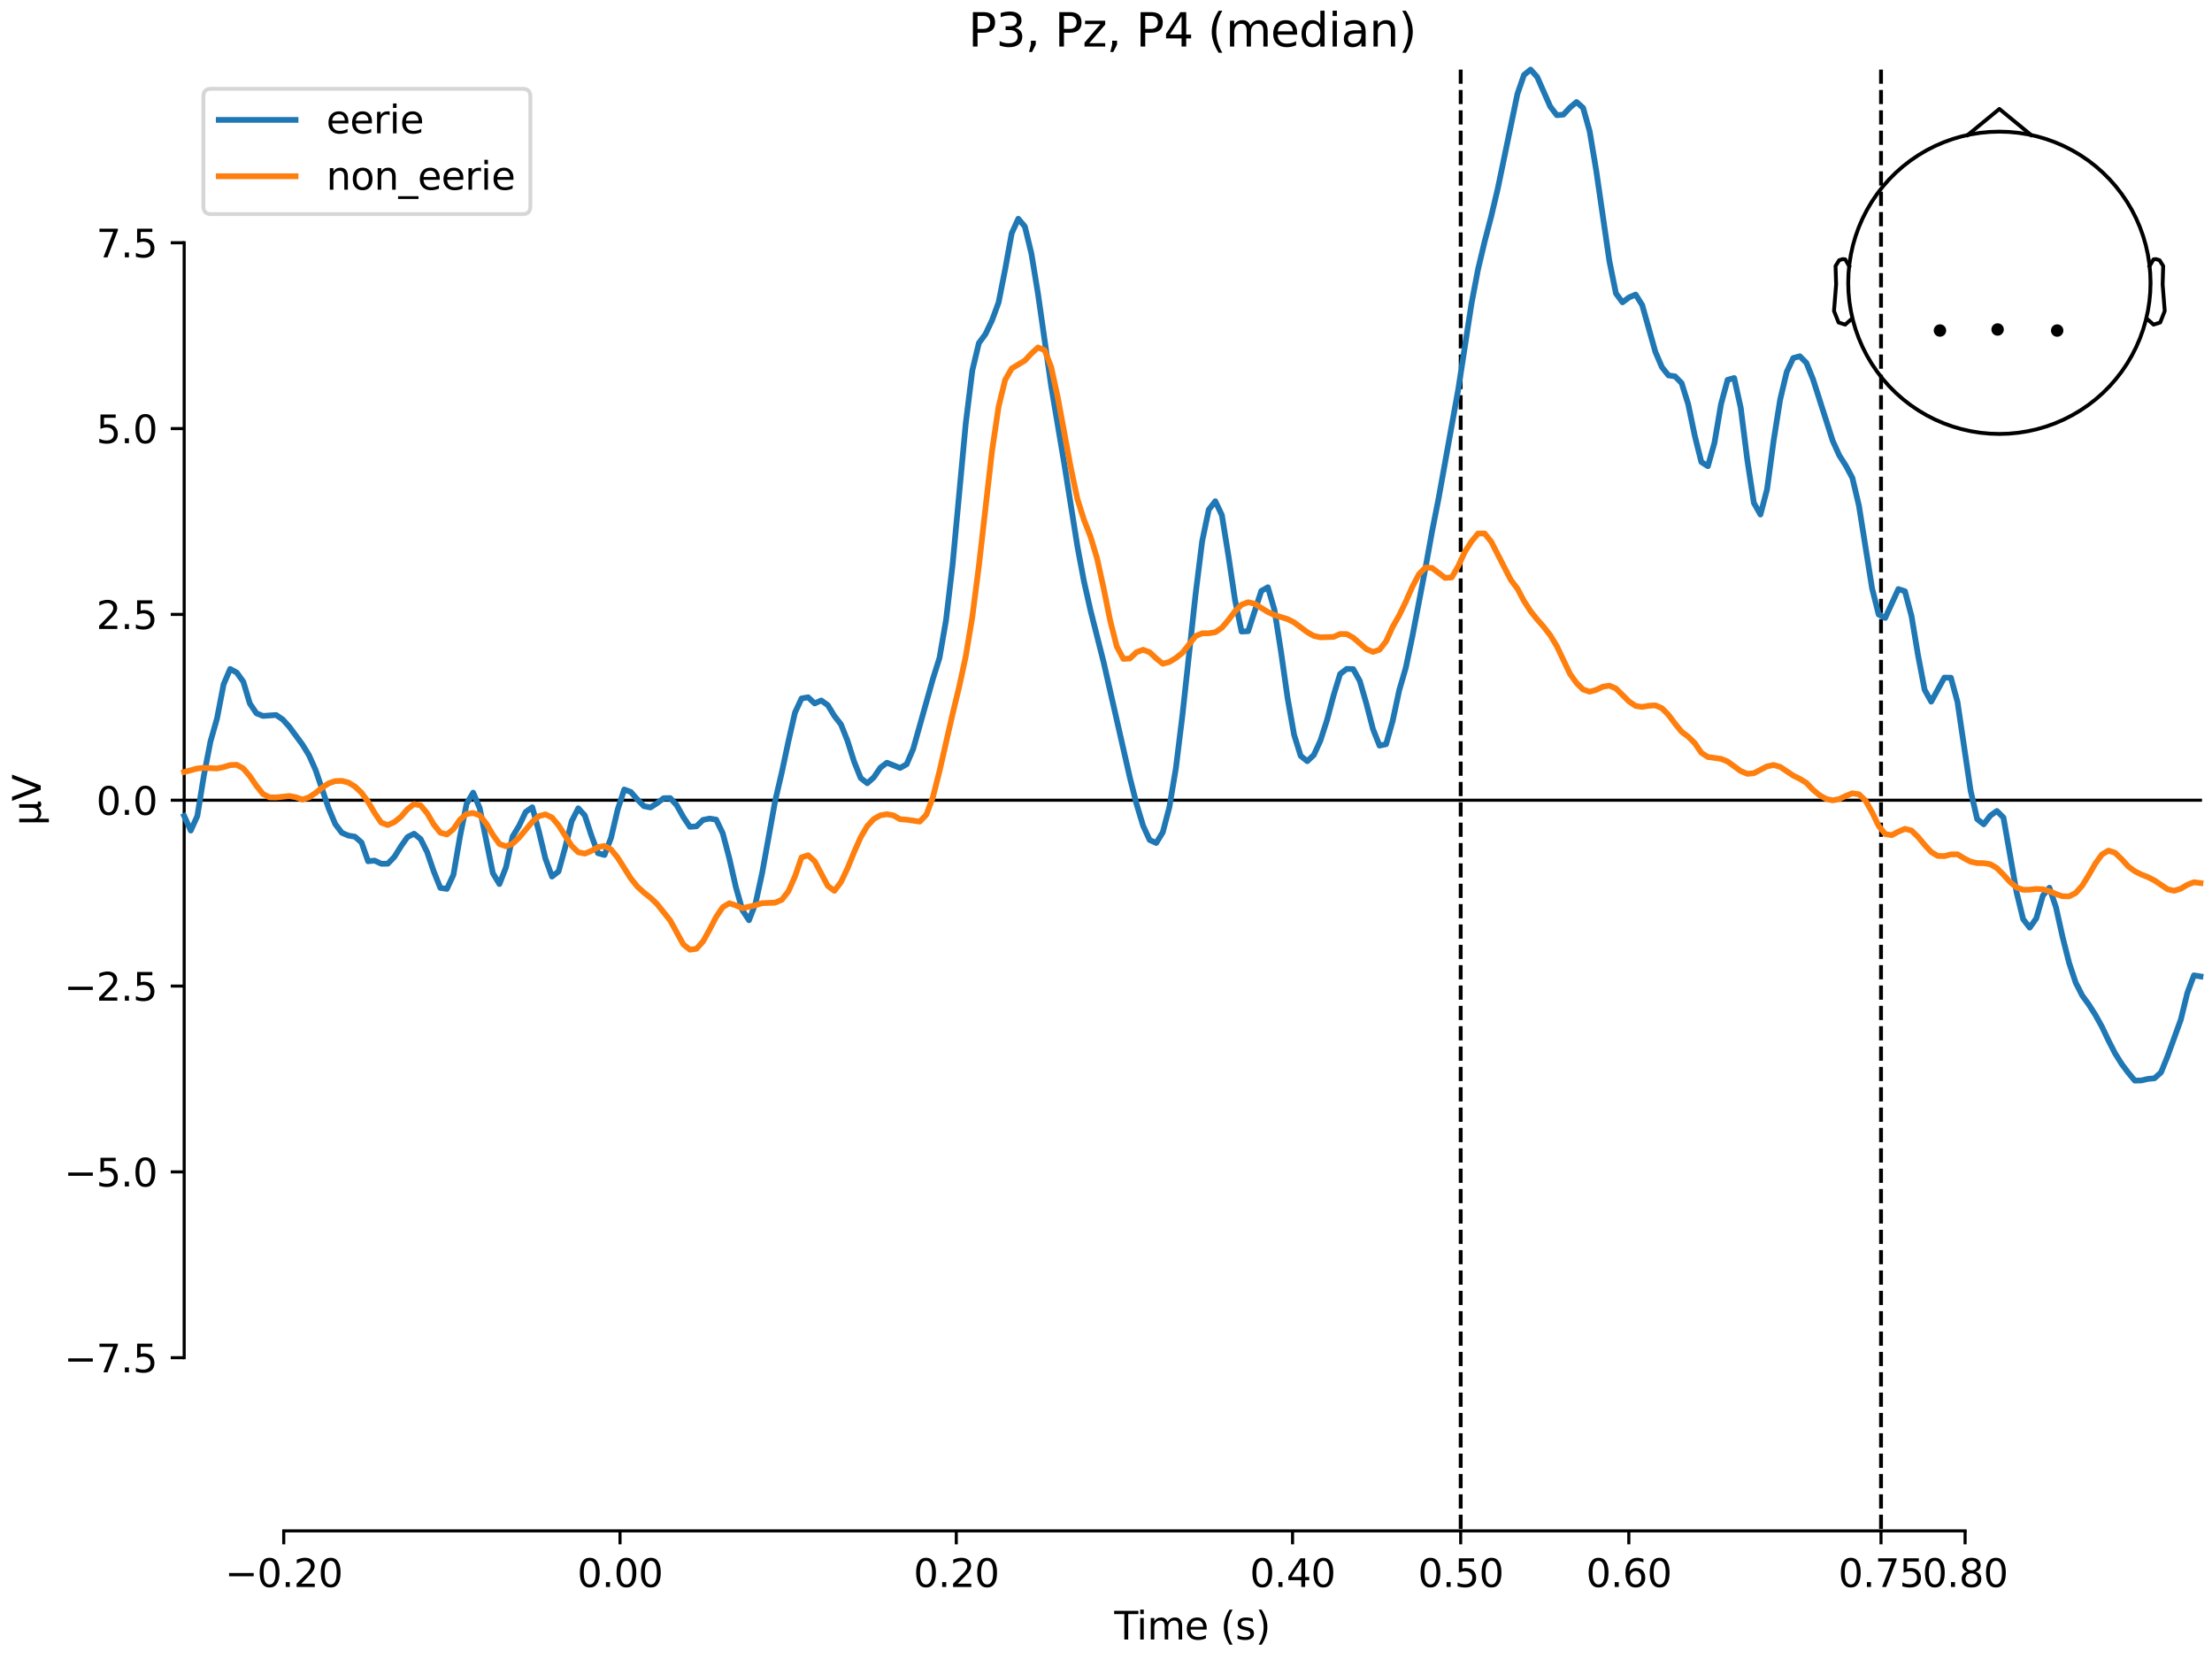 <?xml version="1.0" encoding="utf-8" standalone="no"?>
<!DOCTYPE svg PUBLIC "-//W3C//DTD SVG 1.1//EN"
  "http://www.w3.org/Graphics/SVG/1.1/DTD/svg11.dtd">
<svg xmlns:xlink="http://www.w3.org/1999/xlink" width="576pt" height="432pt" viewBox="0 0 576 432" xmlns="http://www.w3.org/2000/svg" version="1.1">
 <defs>
  <style type="text/css">*{stroke-linejoin: round; stroke-linecap: butt}</style>
 </defs>
 <g id="figure_1">
  <g id="patch_1">
   <path d="M 0 432 
L 576 432 
L 576 0 
L 0 0 
z
" style="fill: #ffffff"/>
  </g>
  <g id="axes_1">
   <g id="patch_2">
    <path d="M 47.961 398.644 
L 573 398.644 
L 573 18.118 
L 47.961 18.118 
L 47.961 398.644 
z
" style="fill: none; opacity: 0"/>
   </g>
   <g id="patch_3">
    <path d="M 47.961 353.548 
L 47.961 63.214 
" style="fill: none; stroke: #000000; stroke-width: 0.8; stroke-linejoin: miter; stroke-linecap: square"/>
   </g>
   <g id="LineCollection_1">
    <path d="M 380.36 18.118 
L 380.36 398.644 
" clip-path="url(#p125ae3e008)" style="fill: none; stroke-dasharray: 3.7,1.6; stroke-dashoffset: 0; stroke: #000000"/>
    <path d="M 489.814 18.118 
L 489.814 398.644 
" clip-path="url(#p125ae3e008)" style="fill: none; stroke-dasharray: 3.7,1.6; stroke-dashoffset: 0; stroke: #000000"/>
   </g>
   <g id="matplotlib.axis_1">
    <g id="xtick_1">
     <g id="line2d_1">
      <defs>
       <path id="m9ff476c777" d="M 0 0 
L 0 3.5 
" style="stroke: #000000; stroke-width: 0.8"/>
      </defs>
      <g>
       <use xlink:href="#m9ff476c777" x="73.888" y="398.644" style="stroke: #000000; stroke-width: 0.8"/>
      </g>
     </g>
     <g id="text_1">
      <!-- −0.20 -->
      <g transform="translate(58.566 413.242) scale(0.1 -0.1)">
       <defs>
        <path id="DejaVuSans-2212" d="M 678 2272 
L 4684 2272 
L 4684 1741 
L 678 1741 
L 678 2272 
z
" transform="scale(0.016)"/>
        <path id="DejaVuSans-30" d="M 2034 4250 
Q 1547 4250 1301 3770 
Q 1056 3291 1056 2328 
Q 1056 1369 1301 889 
Q 1547 409 2034 409 
Q 2525 409 2770 889 
Q 3016 1369 3016 2328 
Q 3016 3291 2770 3770 
Q 2525 4250 2034 4250 
z
M 2034 4750 
Q 2819 4750 3233 4129 
Q 3647 3509 3647 2328 
Q 3647 1150 3233 529 
Q 2819 -91 2034 -91 
Q 1250 -91 836 529 
Q 422 1150 422 2328 
Q 422 3509 836 4129 
Q 1250 4750 2034 4750 
z
" transform="scale(0.016)"/>
        <path id="DejaVuSans-2e" d="M 684 794 
L 1344 794 
L 1344 0 
L 684 0 
L 684 794 
z
" transform="scale(0.016)"/>
        <path id="DejaVuSans-32" d="M 1228 531 
L 3431 531 
L 3431 0 
L 469 0 
L 469 531 
Q 828 903 1448 1529 
Q 2069 2156 2228 2338 
Q 2531 2678 2651 2914 
Q 2772 3150 2772 3378 
Q 2772 3750 2511 3984 
Q 2250 4219 1831 4219 
Q 1534 4219 1204 4116 
Q 875 4013 500 3803 
L 500 4441 
Q 881 4594 1212 4672 
Q 1544 4750 1819 4750 
Q 2544 4750 2975 4387 
Q 3406 4025 3406 3419 
Q 3406 3131 3298 2873 
Q 3191 2616 2906 2266 
Q 2828 2175 2409 1742 
Q 1991 1309 1228 531 
z
" transform="scale(0.016)"/>
       </defs>
       <use xlink:href="#DejaVuSans-2212"/>
       <use xlink:href="#DejaVuSans-30" transform="translate(83.789 0)"/>
       <use xlink:href="#DejaVuSans-2e" transform="translate(147.412 0)"/>
       <use xlink:href="#DejaVuSans-32" transform="translate(179.199 0)"/>
       <use xlink:href="#DejaVuSans-30" transform="translate(242.822 0)"/>
      </g>
     </g>
    </g>
    <g id="xtick_2">
     <g id="line2d_2">
      <g>
       <use xlink:href="#m9ff476c777" x="161.452" y="398.644" style="stroke: #000000; stroke-width: 0.8"/>
      </g>
     </g>
     <g id="text_2">
      <!-- 0.00 -->
      <g transform="translate(150.319 413.242) scale(0.1 -0.1)">
       <use xlink:href="#DejaVuSans-30"/>
       <use xlink:href="#DejaVuSans-2e" transform="translate(63.623 0)"/>
       <use xlink:href="#DejaVuSans-30" transform="translate(95.41 0)"/>
       <use xlink:href="#DejaVuSans-30" transform="translate(159.033 0)"/>
      </g>
     </g>
    </g>
    <g id="xtick_3">
     <g id="line2d_3">
      <g>
       <use xlink:href="#m9ff476c777" x="249.015" y="398.644" style="stroke: #000000; stroke-width: 0.8"/>
      </g>
     </g>
     <g id="text_3">
      <!-- 0.20 -->
      <g transform="translate(237.882 413.242) scale(0.1 -0.1)">
       <use xlink:href="#DejaVuSans-30"/>
       <use xlink:href="#DejaVuSans-2e" transform="translate(63.623 0)"/>
       <use xlink:href="#DejaVuSans-32" transform="translate(95.41 0)"/>
       <use xlink:href="#DejaVuSans-30" transform="translate(159.033 0)"/>
      </g>
     </g>
    </g>
    <g id="xtick_4">
     <g id="line2d_4">
      <g>
       <use xlink:href="#m9ff476c777" x="336.578" y="398.644" style="stroke: #000000; stroke-width: 0.8"/>
      </g>
     </g>
     <g id="text_4">
      <!-- 0.40 -->
      <g transform="translate(325.446 413.242) scale(0.1 -0.1)">
       <defs>
        <path id="DejaVuSans-34" d="M 2419 4116 
L 825 1625 
L 2419 1625 
L 2419 4116 
z
M 2253 4666 
L 3047 4666 
L 3047 1625 
L 3713 1625 
L 3713 1100 
L 3047 1100 
L 3047 0 
L 2419 0 
L 2419 1100 
L 313 1100 
L 313 1709 
L 2253 4666 
z
" transform="scale(0.016)"/>
       </defs>
       <use xlink:href="#DejaVuSans-30"/>
       <use xlink:href="#DejaVuSans-2e" transform="translate(63.623 0)"/>
       <use xlink:href="#DejaVuSans-34" transform="translate(95.41 0)"/>
       <use xlink:href="#DejaVuSans-30" transform="translate(159.033 0)"/>
      </g>
     </g>
    </g>
    <g id="xtick_5">
     <g id="line2d_5">
      <g>
       <use xlink:href="#m9ff476c777" x="380.36" y="398.644" style="stroke: #000000; stroke-width: 0.8"/>
      </g>
     </g>
     <g id="text_5">
      <!-- 0.50 -->
      <g transform="translate(369.227 413.242) scale(0.1 -0.1)">
       <defs>
        <path id="DejaVuSans-35" d="M 691 4666 
L 3169 4666 
L 3169 4134 
L 1269 4134 
L 1269 2991 
Q 1406 3038 1543 3061 
Q 1681 3084 1819 3084 
Q 2600 3084 3056 2656 
Q 3513 2228 3513 1497 
Q 3513 744 3044 326 
Q 2575 -91 1722 -91 
Q 1428 -91 1123 -41 
Q 819 9 494 109 
L 494 744 
Q 775 591 1075 516 
Q 1375 441 1709 441 
Q 2250 441 2565 725 
Q 2881 1009 2881 1497 
Q 2881 1984 2565 2268 
Q 2250 2553 1709 2553 
Q 1456 2553 1204 2497 
Q 953 2441 691 2322 
L 691 4666 
z
" transform="scale(0.016)"/>
       </defs>
       <use xlink:href="#DejaVuSans-30"/>
       <use xlink:href="#DejaVuSans-2e" transform="translate(63.623 0)"/>
       <use xlink:href="#DejaVuSans-35" transform="translate(95.41 0)"/>
       <use xlink:href="#DejaVuSans-30" transform="translate(159.033 0)"/>
      </g>
     </g>
    </g>
    <g id="xtick_6">
     <g id="line2d_6">
      <g>
       <use xlink:href="#m9ff476c777" x="424.142" y="398.644" style="stroke: #000000; stroke-width: 0.8"/>
      </g>
     </g>
     <g id="text_6">
      <!-- 0.60 -->
      <g transform="translate(413.009 413.242) scale(0.1 -0.1)">
       <defs>
        <path id="DejaVuSans-36" d="M 2113 2584 
Q 1688 2584 1439 2293 
Q 1191 2003 1191 1497 
Q 1191 994 1439 701 
Q 1688 409 2113 409 
Q 2538 409 2786 701 
Q 3034 994 3034 1497 
Q 3034 2003 2786 2293 
Q 2538 2584 2113 2584 
z
M 3366 4563 
L 3366 3988 
Q 3128 4100 2886 4159 
Q 2644 4219 2406 4219 
Q 1781 4219 1451 3797 
Q 1122 3375 1075 2522 
Q 1259 2794 1537 2939 
Q 1816 3084 2150 3084 
Q 2853 3084 3261 2657 
Q 3669 2231 3669 1497 
Q 3669 778 3244 343 
Q 2819 -91 2113 -91 
Q 1303 -91 875 529 
Q 447 1150 447 2328 
Q 447 3434 972 4092 
Q 1497 4750 2381 4750 
Q 2619 4750 2861 4703 
Q 3103 4656 3366 4563 
z
" transform="scale(0.016)"/>
       </defs>
       <use xlink:href="#DejaVuSans-30"/>
       <use xlink:href="#DejaVuSans-2e" transform="translate(63.623 0)"/>
       <use xlink:href="#DejaVuSans-36" transform="translate(95.41 0)"/>
       <use xlink:href="#DejaVuSans-30" transform="translate(159.033 0)"/>
      </g>
     </g>
    </g>
    <g id="xtick_7">
     <g id="line2d_7">
      <g>
       <use xlink:href="#m9ff476c777" x="489.814" y="398.644" style="stroke: #000000; stroke-width: 0.8"/>
      </g>
     </g>
     <g id="text_7">
      <!-- 0.75 -->
      <g transform="translate(478.682 413.242) scale(0.1 -0.1)">
       <defs>
        <path id="DejaVuSans-37" d="M 525 4666 
L 3525 4666 
L 3525 4397 
L 1831 0 
L 1172 0 
L 2766 4134 
L 525 4134 
L 525 4666 
z
" transform="scale(0.016)"/>
       </defs>
       <use xlink:href="#DejaVuSans-30"/>
       <use xlink:href="#DejaVuSans-2e" transform="translate(63.623 0)"/>
       <use xlink:href="#DejaVuSans-37" transform="translate(95.41 0)"/>
       <use xlink:href="#DejaVuSans-35" transform="translate(159.033 0)"/>
      </g>
     </g>
    </g>
    <g id="xtick_8">
     <g id="line2d_8">
      <g>
       <use xlink:href="#m9ff476c777" x="511.705" y="398.644" style="stroke: #000000; stroke-width: 0.8"/>
      </g>
     </g>
     <g id="text_8">
      <!-- 0.80 -->
      <g transform="translate(500.573 413.242) scale(0.1 -0.1)">
       <defs>
        <path id="DejaVuSans-38" d="M 2034 2216 
Q 1584 2216 1326 1975 
Q 1069 1734 1069 1313 
Q 1069 891 1326 650 
Q 1584 409 2034 409 
Q 2484 409 2743 651 
Q 3003 894 3003 1313 
Q 3003 1734 2745 1975 
Q 2488 2216 2034 2216 
z
M 1403 2484 
Q 997 2584 770 2862 
Q 544 3141 544 3541 
Q 544 4100 942 4425 
Q 1341 4750 2034 4750 
Q 2731 4750 3128 4425 
Q 3525 4100 3525 3541 
Q 3525 3141 3298 2862 
Q 3072 2584 2669 2484 
Q 3125 2378 3379 2068 
Q 3634 1759 3634 1313 
Q 3634 634 3220 271 
Q 2806 -91 2034 -91 
Q 1263 -91 848 271 
Q 434 634 434 1313 
Q 434 1759 690 2068 
Q 947 2378 1403 2484 
z
M 1172 3481 
Q 1172 3119 1398 2916 
Q 1625 2713 2034 2713 
Q 2441 2713 2670 2916 
Q 2900 3119 2900 3481 
Q 2900 3844 2670 4047 
Q 2441 4250 2034 4250 
Q 1625 4250 1398 4047 
Q 1172 3844 1172 3481 
z
" transform="scale(0.016)"/>
       </defs>
       <use xlink:href="#DejaVuSans-30"/>
       <use xlink:href="#DejaVuSans-2e" transform="translate(63.623 0)"/>
       <use xlink:href="#DejaVuSans-38" transform="translate(95.41 0)"/>
       <use xlink:href="#DejaVuSans-30" transform="translate(159.033 0)"/>
      </g>
     </g>
    </g>
    <g id="text_9">
     <!-- Time (s) -->
     <g transform="translate(290.152 426.92) scale(0.1 -0.1)">
      <defs>
       <path id="DejaVuSans-54" d="M -19 4666 
L 3928 4666 
L 3928 4134 
L 2272 4134 
L 2272 0 
L 1638 0 
L 1638 4134 
L -19 4134 
L -19 4666 
z
" transform="scale(0.016)"/>
       <path id="DejaVuSans-69" d="M 603 3500 
L 1178 3500 
L 1178 0 
L 603 0 
L 603 3500 
z
M 603 4863 
L 1178 4863 
L 1178 4134 
L 603 4134 
L 603 4863 
z
" transform="scale(0.016)"/>
       <path id="DejaVuSans-6d" d="M 3328 2828 
Q 3544 3216 3844 3400 
Q 4144 3584 4550 3584 
Q 5097 3584 5394 3201 
Q 5691 2819 5691 2113 
L 5691 0 
L 5113 0 
L 5113 2094 
Q 5113 2597 4934 2840 
Q 4756 3084 4391 3084 
Q 3944 3084 3684 2787 
Q 3425 2491 3425 1978 
L 3425 0 
L 2847 0 
L 2847 2094 
Q 2847 2600 2669 2842 
Q 2491 3084 2119 3084 
Q 1678 3084 1418 2786 
Q 1159 2488 1159 1978 
L 1159 0 
L 581 0 
L 581 3500 
L 1159 3500 
L 1159 2956 
Q 1356 3278 1631 3431 
Q 1906 3584 2284 3584 
Q 2666 3584 2933 3390 
Q 3200 3197 3328 2828 
z
" transform="scale(0.016)"/>
       <path id="DejaVuSans-65" d="M 3597 1894 
L 3597 1613 
L 953 1613 
Q 991 1019 1311 708 
Q 1631 397 2203 397 
Q 2534 397 2845 478 
Q 3156 559 3463 722 
L 3463 178 
Q 3153 47 2828 -22 
Q 2503 -91 2169 -91 
Q 1331 -91 842 396 
Q 353 884 353 1716 
Q 353 2575 817 3079 
Q 1281 3584 2069 3584 
Q 2775 3584 3186 3129 
Q 3597 2675 3597 1894 
z
M 3022 2063 
Q 3016 2534 2758 2815 
Q 2500 3097 2075 3097 
Q 1594 3097 1305 2825 
Q 1016 2553 972 2059 
L 3022 2063 
z
" transform="scale(0.016)"/>
       <path id="DejaVuSans-20" transform="scale(0.016)"/>
       <path id="DejaVuSans-28" d="M 1984 4856 
Q 1566 4138 1362 3434 
Q 1159 2731 1159 2009 
Q 1159 1288 1364 580 
Q 1569 -128 1984 -844 
L 1484 -844 
Q 1016 -109 783 600 
Q 550 1309 550 2009 
Q 550 2706 781 3412 
Q 1013 4119 1484 4856 
L 1984 4856 
z
" transform="scale(0.016)"/>
       <path id="DejaVuSans-73" d="M 2834 3397 
L 2834 2853 
Q 2591 2978 2328 3040 
Q 2066 3103 1784 3103 
Q 1356 3103 1142 2972 
Q 928 2841 928 2578 
Q 928 2378 1081 2264 
Q 1234 2150 1697 2047 
L 1894 2003 
Q 2506 1872 2764 1633 
Q 3022 1394 3022 966 
Q 3022 478 2636 193 
Q 2250 -91 1575 -91 
Q 1294 -91 989 -36 
Q 684 19 347 128 
L 347 722 
Q 666 556 975 473 
Q 1284 391 1588 391 
Q 1994 391 2212 530 
Q 2431 669 2431 922 
Q 2431 1156 2273 1281 
Q 2116 1406 1581 1522 
L 1381 1569 
Q 847 1681 609 1914 
Q 372 2147 372 2553 
Q 372 3047 722 3315 
Q 1072 3584 1716 3584 
Q 2034 3584 2315 3537 
Q 2597 3491 2834 3397 
z
" transform="scale(0.016)"/>
       <path id="DejaVuSans-29" d="M 513 4856 
L 1013 4856 
Q 1481 4119 1714 3412 
Q 1947 2706 1947 2009 
Q 1947 1309 1714 600 
Q 1481 -109 1013 -844 
L 513 -844 
Q 928 -128 1133 580 
Q 1338 1288 1338 2009 
Q 1338 2731 1133 3434 
Q 928 4138 513 4856 
z
" transform="scale(0.016)"/>
      </defs>
      <use xlink:href="#DejaVuSans-54"/>
      <use xlink:href="#DejaVuSans-69" transform="translate(57.959 0)"/>
      <use xlink:href="#DejaVuSans-6d" transform="translate(85.742 0)"/>
      <use xlink:href="#DejaVuSans-65" transform="translate(183.154 0)"/>
      <use xlink:href="#DejaVuSans-20" transform="translate(244.678 0)"/>
      <use xlink:href="#DejaVuSans-28" transform="translate(276.465 0)"/>
      <use xlink:href="#DejaVuSans-73" transform="translate(315.479 0)"/>
      <use xlink:href="#DejaVuSans-29" transform="translate(367.578 0)"/>
     </g>
    </g>
   </g>
   <g id="matplotlib.axis_2">
    <g id="ytick_1">
     <g id="line2d_9">
      <defs>
       <path id="m0fb4932a38" d="M 0 0 
L -3.5 0 
" style="stroke: #000000; stroke-width: 0.8"/>
      </defs>
      <g>
       <use xlink:href="#m0fb4932a38" x="47.961" y="353.548" style="stroke: #000000; stroke-width: 0.8"/>
      </g>
     </g>
     <g id="text_10">
      <!-- −7.5 -->
      <g transform="translate(16.678 357.348) scale(0.1 -0.1)">
       <use xlink:href="#DejaVuSans-2212"/>
       <use xlink:href="#DejaVuSans-37" transform="translate(83.789 0)"/>
       <use xlink:href="#DejaVuSans-2e" transform="translate(147.412 0)"/>
       <use xlink:href="#DejaVuSans-35" transform="translate(179.199 0)"/>
      </g>
     </g>
    </g>
    <g id="ytick_2">
     <g id="line2d_10">
      <g>
       <use xlink:href="#m0fb4932a38" x="47.961" y="305.159" style="stroke: #000000; stroke-width: 0.8"/>
      </g>
     </g>
     <g id="text_11">
      <!-- −5.0 -->
      <g transform="translate(16.678 308.958) scale(0.1 -0.1)">
       <use xlink:href="#DejaVuSans-2212"/>
       <use xlink:href="#DejaVuSans-35" transform="translate(83.789 0)"/>
       <use xlink:href="#DejaVuSans-2e" transform="translate(147.412 0)"/>
       <use xlink:href="#DejaVuSans-30" transform="translate(179.199 0)"/>
      </g>
     </g>
    </g>
    <g id="ytick_3">
     <g id="line2d_11">
      <g>
       <use xlink:href="#m0fb4932a38" x="47.961" y="256.77" style="stroke: #000000; stroke-width: 0.8"/>
      </g>
     </g>
     <g id="text_12">
      <!-- −2.5 -->
      <g transform="translate(16.678 260.569) scale(0.1 -0.1)">
       <use xlink:href="#DejaVuSans-2212"/>
       <use xlink:href="#DejaVuSans-32" transform="translate(83.789 0)"/>
       <use xlink:href="#DejaVuSans-2e" transform="translate(147.412 0)"/>
       <use xlink:href="#DejaVuSans-35" transform="translate(179.199 0)"/>
      </g>
     </g>
    </g>
    <g id="ytick_4">
     <g id="line2d_12">
      <g>
       <use xlink:href="#m0fb4932a38" x="47.961" y="208.381" style="stroke: #000000; stroke-width: 0.8"/>
      </g>
     </g>
     <g id="text_13">
      <!-- 0.0 -->
      <g transform="translate(25.058 212.18) scale(0.1 -0.1)">
       <use xlink:href="#DejaVuSans-30"/>
       <use xlink:href="#DejaVuSans-2e" transform="translate(63.623 0)"/>
       <use xlink:href="#DejaVuSans-30" transform="translate(95.41 0)"/>
      </g>
     </g>
    </g>
    <g id="ytick_5">
     <g id="line2d_13">
      <g>
       <use xlink:href="#m0fb4932a38" x="47.961" y="159.992" style="stroke: #000000; stroke-width: 0.8"/>
      </g>
     </g>
     <g id="text_14">
      <!-- 2.5 -->
      <g transform="translate(25.058 163.791) scale(0.1 -0.1)">
       <use xlink:href="#DejaVuSans-32"/>
       <use xlink:href="#DejaVuSans-2e" transform="translate(63.623 0)"/>
       <use xlink:href="#DejaVuSans-35" transform="translate(95.41 0)"/>
      </g>
     </g>
    </g>
    <g id="ytick_6">
     <g id="line2d_14">
      <g>
       <use xlink:href="#m0fb4932a38" x="47.961" y="111.603" style="stroke: #000000; stroke-width: 0.8"/>
      </g>
     </g>
     <g id="text_15">
      <!-- 5.0 -->
      <g transform="translate(25.058 115.402) scale(0.1 -0.1)">
       <use xlink:href="#DejaVuSans-35"/>
       <use xlink:href="#DejaVuSans-2e" transform="translate(63.623 0)"/>
       <use xlink:href="#DejaVuSans-30" transform="translate(95.41 0)"/>
      </g>
     </g>
    </g>
    <g id="ytick_7">
     <g id="line2d_15">
      <g>
       <use xlink:href="#m0fb4932a38" x="47.961" y="63.214" style="stroke: #000000; stroke-width: 0.8"/>
      </g>
     </g>
     <g id="text_16">
      <!-- 7.5 -->
      <g transform="translate(25.058 67.013) scale(0.1 -0.1)">
       <use xlink:href="#DejaVuSans-37"/>
       <use xlink:href="#DejaVuSans-2e" transform="translate(63.623 0)"/>
       <use xlink:href="#DejaVuSans-35" transform="translate(95.41 0)"/>
      </g>
     </g>
    </g>
    <g id="text_17">
     <!-- µV -->
     <g transform="translate(10.599 214.982) rotate(-90) scale(0.1 -0.1)">
      <defs>
       <path id="DejaVuSans-b5" d="M 544 -1331 
L 544 3500 
L 1119 3500 
L 1119 1325 
Q 1119 872 1334 640 
Q 1550 409 1972 409 
Q 2434 409 2667 671 
Q 2900 934 2900 1459 
L 2900 3500 
L 3475 3500 
L 3475 806 
Q 3475 619 3529 530 
Q 3584 441 3700 441 
Q 3728 441 3778 458 
Q 3828 475 3916 513 
L 3916 50 
Q 3788 -22 3673 -56 
Q 3559 -91 3450 -91 
Q 3234 -91 3106 31 
Q 2978 153 2931 403 
Q 2775 156 2548 32 
Q 2322 -91 2016 -91 
Q 1697 -91 1473 31 
Q 1250 153 1119 397 
L 1119 -1331 
L 544 -1331 
z
" transform="scale(0.016)"/>
       <path id="DejaVuSans-56" d="M 1831 0 
L 50 4666 
L 709 4666 
L 2188 738 
L 3669 4666 
L 4325 4666 
L 2547 0 
L 1831 0 
z
" transform="scale(0.016)"/>
      </defs>
      <use xlink:href="#DejaVuSans-b5"/>
      <use xlink:href="#DejaVuSans-56" transform="translate(63.623 0)"/>
     </g>
    </g>
   </g>
   <g id="patch_4">
    <path d="M 73.888 398.644 
L 511.705 398.644 
" style="fill: none; stroke: #000000; stroke-width: 0.8; stroke-linejoin: miter; stroke-linecap: square"/>
   </g>
   <g id="patch_5">
    <path d="M 47.961 208.381 
L 573 208.381 
" style="fill: none; stroke: #000000; stroke-width: 0.8; stroke-linejoin: miter; stroke-linecap: square"/>
   </g>
   <g id="text_18">
    <!-- P3, Pz, P4 (median) -->
    <g transform="translate(252.135 12.118) scale(0.12 -0.12)">
     <defs>
      <path id="DejaVuSans-50" d="M 1259 4147 
L 1259 2394 
L 2053 2394 
Q 2494 2394 2734 2622 
Q 2975 2850 2975 3272 
Q 2975 3691 2734 3919 
Q 2494 4147 2053 4147 
L 1259 4147 
z
M 628 4666 
L 2053 4666 
Q 2838 4666 3239 4311 
Q 3641 3956 3641 3272 
Q 3641 2581 3239 2228 
Q 2838 1875 2053 1875 
L 1259 1875 
L 1259 0 
L 628 0 
L 628 4666 
z
" transform="scale(0.016)"/>
      <path id="DejaVuSans-33" d="M 2597 2516 
Q 3050 2419 3304 2112 
Q 3559 1806 3559 1356 
Q 3559 666 3084 287 
Q 2609 -91 1734 -91 
Q 1441 -91 1130 -33 
Q 819 25 488 141 
L 488 750 
Q 750 597 1062 519 
Q 1375 441 1716 441 
Q 2309 441 2620 675 
Q 2931 909 2931 1356 
Q 2931 1769 2642 2001 
Q 2353 2234 1838 2234 
L 1294 2234 
L 1294 2753 
L 1863 2753 
Q 2328 2753 2575 2939 
Q 2822 3125 2822 3475 
Q 2822 3834 2567 4026 
Q 2313 4219 1838 4219 
Q 1578 4219 1281 4162 
Q 984 4106 628 3988 
L 628 4550 
Q 988 4650 1302 4700 
Q 1616 4750 1894 4750 
Q 2613 4750 3031 4423 
Q 3450 4097 3450 3541 
Q 3450 3153 3228 2886 
Q 3006 2619 2597 2516 
z
" transform="scale(0.016)"/>
      <path id="DejaVuSans-2c" d="M 750 794 
L 1409 794 
L 1409 256 
L 897 -744 
L 494 -744 
L 750 256 
L 750 794 
z
" transform="scale(0.016)"/>
      <path id="DejaVuSans-7a" d="M 353 3500 
L 3084 3500 
L 3084 2975 
L 922 459 
L 3084 459 
L 3084 0 
L 275 0 
L 275 525 
L 2438 3041 
L 353 3041 
L 353 3500 
z
" transform="scale(0.016)"/>
      <path id="DejaVuSans-64" d="M 2906 2969 
L 2906 4863 
L 3481 4863 
L 3481 0 
L 2906 0 
L 2906 525 
Q 2725 213 2448 61 
Q 2172 -91 1784 -91 
Q 1150 -91 751 415 
Q 353 922 353 1747 
Q 353 2572 751 3078 
Q 1150 3584 1784 3584 
Q 2172 3584 2448 3432 
Q 2725 3281 2906 2969 
z
M 947 1747 
Q 947 1113 1208 752 
Q 1469 391 1925 391 
Q 2381 391 2643 752 
Q 2906 1113 2906 1747 
Q 2906 2381 2643 2742 
Q 2381 3103 1925 3103 
Q 1469 3103 1208 2742 
Q 947 2381 947 1747 
z
" transform="scale(0.016)"/>
      <path id="DejaVuSans-61" d="M 2194 1759 
Q 1497 1759 1228 1600 
Q 959 1441 959 1056 
Q 959 750 1161 570 
Q 1363 391 1709 391 
Q 2188 391 2477 730 
Q 2766 1069 2766 1631 
L 2766 1759 
L 2194 1759 
z
M 3341 1997 
L 3341 0 
L 2766 0 
L 2766 531 
Q 2569 213 2275 61 
Q 1981 -91 1556 -91 
Q 1019 -91 701 211 
Q 384 513 384 1019 
Q 384 1609 779 1909 
Q 1175 2209 1959 2209 
L 2766 2209 
L 2766 2266 
Q 2766 2663 2505 2880 
Q 2244 3097 1772 3097 
Q 1472 3097 1187 3025 
Q 903 2953 641 2809 
L 641 3341 
Q 956 3463 1253 3523 
Q 1550 3584 1831 3584 
Q 2591 3584 2966 3190 
Q 3341 2797 3341 1997 
z
" transform="scale(0.016)"/>
      <path id="DejaVuSans-6e" d="M 3513 2113 
L 3513 0 
L 2938 0 
L 2938 2094 
Q 2938 2591 2744 2837 
Q 2550 3084 2163 3084 
Q 1697 3084 1428 2787 
Q 1159 2491 1159 1978 
L 1159 0 
L 581 0 
L 581 3500 
L 1159 3500 
L 1159 2956 
Q 1366 3272 1645 3428 
Q 1925 3584 2291 3584 
Q 2894 3584 3203 3211 
Q 3513 2838 3513 2113 
z
" transform="scale(0.016)"/>
     </defs>
     <use xlink:href="#DejaVuSans-50"/>
     <use xlink:href="#DejaVuSans-33" transform="translate(60.303 0)"/>
     <use xlink:href="#DejaVuSans-2c" transform="translate(123.926 0)"/>
     <use xlink:href="#DejaVuSans-20" transform="translate(155.713 0)"/>
     <use xlink:href="#DejaVuSans-50" transform="translate(187.5 0)"/>
     <use xlink:href="#DejaVuSans-7a" transform="translate(247.803 0)"/>
     <use xlink:href="#DejaVuSans-2c" transform="translate(300.293 0)"/>
     <use xlink:href="#DejaVuSans-20" transform="translate(332.08 0)"/>
     <use xlink:href="#DejaVuSans-50" transform="translate(363.867 0)"/>
     <use xlink:href="#DejaVuSans-34" transform="translate(424.17 0)"/>
     <use xlink:href="#DejaVuSans-20" transform="translate(487.793 0)"/>
     <use xlink:href="#DejaVuSans-28" transform="translate(519.58 0)"/>
     <use xlink:href="#DejaVuSans-6d" transform="translate(558.594 0)"/>
     <use xlink:href="#DejaVuSans-65" transform="translate(656.006 0)"/>
     <use xlink:href="#DejaVuSans-64" transform="translate(717.529 0)"/>
     <use xlink:href="#DejaVuSans-69" transform="translate(781.006 0)"/>
     <use xlink:href="#DejaVuSans-61" transform="translate(808.789 0)"/>
     <use xlink:href="#DejaVuSans-6e" transform="translate(870.068 0)"/>
     <use xlink:href="#DejaVuSans-29" transform="translate(933.447 0)"/>
    </g>
   </g>
   <g id="legend_1">
    <g id="patch_6">
     <path d="M 54.961 55.753 
L 136.103 55.753 
Q 138.103 55.753 138.103 53.753 
L 138.103 25.118 
Q 138.103 23.118 136.103 23.118 
L 54.961 23.118 
Q 52.961 23.118 52.961 25.118 
L 52.961 53.753 
Q 52.961 55.753 54.961 55.753 
z
" style="fill: #ffffff; opacity: 0.8; stroke: #cccccc; stroke-linejoin: miter"/>
    </g>
    <g id="line2d_16">
     <path d="M 56.961 31.217 
L 66.961 31.217 
L 76.961 31.217 
" style="fill: none; stroke: #1f77b4; stroke-width: 1.5; stroke-linecap: square"/>
    </g>
    <g id="text_19">
     <!-- eerie -->
     <g transform="translate(84.961 34.717) scale(0.1 -0.1)">
      <defs>
       <path id="DejaVuSans-72" d="M 2631 2963 
Q 2534 3019 2420 3045 
Q 2306 3072 2169 3072 
Q 1681 3072 1420 2755 
Q 1159 2438 1159 1844 
L 1159 0 
L 581 0 
L 581 3500 
L 1159 3500 
L 1159 2956 
Q 1341 3275 1631 3429 
Q 1922 3584 2338 3584 
Q 2397 3584 2469 3576 
Q 2541 3569 2628 3553 
L 2631 2963 
z
" transform="scale(0.016)"/>
      </defs>
      <use xlink:href="#DejaVuSans-65"/>
      <use xlink:href="#DejaVuSans-65" transform="translate(61.523 0)"/>
      <use xlink:href="#DejaVuSans-72" transform="translate(123.047 0)"/>
      <use xlink:href="#DejaVuSans-69" transform="translate(164.16 0)"/>
      <use xlink:href="#DejaVuSans-65" transform="translate(191.943 0)"/>
     </g>
    </g>
    <g id="line2d_17">
     <path d="M 56.961 45.895 
L 66.961 45.895 
L 76.961 45.895 
" style="fill: none; stroke: #ff7f0e; stroke-width: 1.5; stroke-linecap: square"/>
    </g>
    <g id="text_20">
     <!-- non_eerie -->
     <g transform="translate(84.961 49.395) scale(0.1 -0.1)">
      <defs>
       <path id="DejaVuSans-6f" d="M 1959 3097 
Q 1497 3097 1228 2736 
Q 959 2375 959 1747 
Q 959 1119 1226 758 
Q 1494 397 1959 397 
Q 2419 397 2687 759 
Q 2956 1122 2956 1747 
Q 2956 2369 2687 2733 
Q 2419 3097 1959 3097 
z
M 1959 3584 
Q 2709 3584 3137 3096 
Q 3566 2609 3566 1747 
Q 3566 888 3137 398 
Q 2709 -91 1959 -91 
Q 1206 -91 779 398 
Q 353 888 353 1747 
Q 353 2609 779 3096 
Q 1206 3584 1959 3584 
z
" transform="scale(0.016)"/>
       <path id="DejaVuSans-5f" d="M 3263 -1063 
L 3263 -1509 
L -63 -1509 
L -63 -1063 
L 3263 -1063 
z
" transform="scale(0.016)"/>
      </defs>
      <use xlink:href="#DejaVuSans-6e"/>
      <use xlink:href="#DejaVuSans-6f" transform="translate(63.379 0)"/>
      <use xlink:href="#DejaVuSans-6e" transform="translate(124.561 0)"/>
      <use xlink:href="#DejaVuSans-5f" transform="translate(187.939 0)"/>
      <use xlink:href="#DejaVuSans-65" transform="translate(237.939 0)"/>
      <use xlink:href="#DejaVuSans-65" transform="translate(299.463 0)"/>
      <use xlink:href="#DejaVuSans-72" transform="translate(360.986 0)"/>
      <use xlink:href="#DejaVuSans-69" transform="translate(402.1 0)"/>
      <use xlink:href="#DejaVuSans-65" transform="translate(429.883 0)"/>
     </g>
    </g>
   </g>
   <g id="line2d_18">
    <path d="M 47.961 212.477 
L 49.671 216.283 
L 51.382 212.502 
L 53.092 201.929 
L 54.802 193.114 
L 56.512 187.092 
L 58.223 178.213 
L 59.933 174.194 
L 61.643 175.127 
L 63.353 177.505 
L 65.063 183.203 
L 66.774 185.742 
L 68.484 186.428 
L 71.904 186.186 
L 73.615 187.345 
L 75.325 189.235 
L 78.745 193.872 
L 80.455 196.642 
L 82.166 200.471 
L 85.586 210.501 
L 87.296 214.574 
L 89.007 216.851 
L 90.717 217.585 
L 92.427 217.872 
L 94.137 219.371 
L 95.847 224.267 
L 97.558 224.099 
L 99.268 224.917 
L 100.978 224.908 
L 102.688 223.142 
L 104.399 220.388 
L 106.109 217.964 
L 107.819 217.094 
L 109.529 218.48 
L 111.239 221.93 
L 112.95 226.924 
L 114.66 231.203 
L 116.37 231.466 
L 118.08 227.762 
L 119.791 217.774 
L 121.501 209.311 
L 123.211 206.402 
L 124.921 210.46 
L 128.342 227.371 
L 130.052 230.205 
L 131.762 225.821 
L 133.472 217.845 
L 135.183 215.009 
L 136.893 211.424 
L 138.603 210.202 
L 140.313 216.444 
L 142.023 223.563 
L 143.734 228.257 
L 145.444 226.926 
L 147.154 220.745 
L 148.864 213.833 
L 150.575 210.474 
L 152.285 212.335 
L 153.995 217.557 
L 155.705 222.164 
L 157.415 222.634 
L 159.126 218.132 
L 160.836 210.836 
L 162.546 205.584 
L 164.256 206.216 
L 165.967 208.17 
L 167.677 209.93 
L 169.387 210.259 
L 171.097 209.157 
L 172.807 207.847 
L 174.518 207.817 
L 176.228 209.703 
L 177.938 212.748 
L 179.648 215.296 
L 181.359 215.177 
L 183.069 213.502 
L 184.779 213.155 
L 186.489 213.425 
L 188.199 216.971 
L 189.91 223.479 
L 191.62 231.01 
L 193.33 237.033 
L 195.04 239.621 
L 196.751 235.218 
L 198.461 227.341 
L 201.881 208.376 
L 203.592 201.087 
L 205.302 193.042 
L 207.012 185.561 
L 208.722 181.875 
L 210.432 181.571 
L 212.143 183.173 
L 213.853 182.4 
L 215.563 183.619 
L 217.273 186.434 
L 218.984 188.625 
L 220.694 192.923 
L 222.404 198.319 
L 224.114 202.592 
L 225.824 203.951 
L 227.535 202.431 
L 229.245 199.906 
L 230.955 198.609 
L 234.376 199.968 
L 236.086 199.018 
L 237.796 195.013 
L 242.927 176.772 
L 244.637 171.331 
L 246.347 161.476 
L 248.057 146.988 
L 251.478 110.278 
L 253.188 96.489 
L 254.898 89.335 
L 256.608 87.01 
L 258.319 83.42 
L 260.029 78.769 
L 261.739 70.131 
L 263.449 60.746 
L 265.16 56.965 
L 266.87 58.984 
L 268.58 66.035 
L 270.29 76.473 
L 273.711 100.421 
L 277.131 120.746 
L 280.552 142.251 
L 282.262 151.389 
L 283.972 158.966 
L 287.392 172.471 
L 290.813 187.518 
L 294.233 202.56 
L 295.944 209.326 
L 297.654 215.004 
L 299.364 218.724 
L 301.074 219.517 
L 302.784 216.732 
L 304.495 210.209 
L 306.205 199.995 
L 307.915 186.117 
L 311.336 154.655 
L 313.046 140.91 
L 314.756 132.709 
L 316.466 130.519 
L 318.176 134.139 
L 319.887 144.756 
L 321.597 156.25 
L 323.307 164.453 
L 325.017 164.365 
L 328.438 153.886 
L 330.148 152.921 
L 331.858 158.783 
L 333.568 169.68 
L 335.279 181.731 
L 336.989 191.375 
L 338.699 196.828 
L 340.409 198.218 
L 342.12 196.598 
L 343.83 192.854 
L 345.54 187.54 
L 347.25 181.116 
L 348.96 175.516 
L 350.671 174.181 
L 352.381 174.228 
L 354.091 177.322 
L 355.801 183.221 
L 357.512 189.82 
L 359.222 194.158 
L 360.932 193.788 
L 362.642 187.741 
L 364.353 179.759 
L 366.063 173.889 
L 367.773 165.742 
L 371.193 147.872 
L 372.904 138.405 
L 374.614 129.747 
L 379.745 101.286 
L 383.165 79.119 
L 384.875 70.143 
L 386.585 62.952 
L 388.296 56.392 
L 390.006 49.178 
L 395.137 24.451 
L 396.847 19.509 
L 398.557 18.118 
L 400.267 20.018 
L 403.688 27.762 
L 405.398 29.997 
L 407.108 29.843 
L 408.818 28.005 
L 410.529 26.562 
L 412.239 28.092 
L 413.949 34.198 
L 415.659 44.437 
L 419.08 67.984 
L 420.79 76.416 
L 422.5 78.721 
L 424.21 77.44 
L 425.921 76.707 
L 427.631 79.455 
L 431.051 91.614 
L 432.761 95.604 
L 434.472 97.75 
L 436.182 98.005 
L 437.892 99.758 
L 439.602 105.253 
L 441.313 113.46 
L 443.023 120.302 
L 444.733 121.4 
L 446.443 115.314 
L 448.153 105.232 
L 449.864 98.906 
L 451.574 98.44 
L 453.284 106.197 
L 454.994 119.751 
L 456.705 130.955 
L 458.415 133.986 
L 460.125 127.483 
L 461.835 114.852 
L 463.545 104.068 
L 465.256 96.858 
L 466.966 93.226 
L 468.676 92.77 
L 470.386 94.497 
L 472.097 98.739 
L 477.227 114.777 
L 478.937 118.564 
L 480.648 121.257 
L 482.358 124.455 
L 484.068 131.692 
L 487.489 153.227 
L 489.199 160.013 
L 490.909 160.902 
L 494.329 153.395 
L 496.04 153.952 
L 497.75 160.406 
L 499.46 170.672 
L 501.17 179.61 
L 502.881 182.709 
L 506.301 176.449 
L 508.011 176.476 
L 509.721 182.769 
L 513.142 205.883 
L 514.852 213.289 
L 516.562 214.646 
L 518.273 212.385 
L 519.983 211.179 
L 521.693 212.882 
L 525.114 232.367 
L 526.824 239.356 
L 528.534 241.566 
L 530.244 239.141 
L 531.954 233.211 
L 533.665 231.158 
L 535.375 236.264 
L 537.085 243.964 
L 538.795 250.736 
L 540.506 255.878 
L 542.216 259.238 
L 543.926 261.589 
L 545.636 264.28 
L 547.346 267.375 
L 549.057 270.974 
L 550.767 274.307 
L 552.477 277.04 
L 554.187 279.334 
L 555.898 281.386 
L 557.608 281.343 
L 559.318 280.948 
L 561.028 280.779 
L 562.738 279.243 
L 564.449 274.982 
L 567.869 265.533 
L 569.579 258.552 
L 571.29 253.979 
L 573 254.26 
L 573 254.26 
" style="fill: none; stroke: #1f77b4; stroke-width: 1.5; stroke-linecap: square"/>
   </g>
   <g id="line2d_19">
    <path d="M 47.961 201.037 
L 51.382 200.113 
L 53.092 199.949 
L 56.512 200.102 
L 58.223 199.748 
L 59.933 199.228 
L 61.643 199.155 
L 63.353 200.1 
L 65.063 202.115 
L 66.774 204.619 
L 68.484 206.768 
L 70.194 207.616 
L 71.904 207.655 
L 75.325 207.272 
L 77.035 207.593 
L 78.745 208.197 
L 80.455 207.631 
L 82.166 206.492 
L 83.876 205.114 
L 85.586 203.98 
L 87.296 203.394 
L 89.007 203.341 
L 90.717 203.765 
L 92.427 204.81 
L 94.137 206.412 
L 95.847 208.801 
L 97.558 211.7 
L 99.268 214.215 
L 100.978 214.843 
L 102.688 214.076 
L 104.399 212.687 
L 106.109 210.697 
L 107.819 209.38 
L 109.529 209.721 
L 111.239 211.781 
L 112.95 214.692 
L 114.66 216.829 
L 116.37 217.297 
L 118.08 215.882 
L 119.791 213.422 
L 121.501 211.957 
L 123.211 211.709 
L 124.921 212.313 
L 126.631 214.467 
L 128.342 217.376 
L 130.052 219.773 
L 131.762 220.374 
L 133.472 219.71 
L 135.183 218.104 
L 138.603 214.012 
L 140.313 212.525 
L 142.023 212.056 
L 143.734 212.879 
L 145.444 214.914 
L 148.864 220.257 
L 150.575 221.928 
L 152.285 222.278 
L 153.995 221.57 
L 155.705 220.598 
L 157.415 220.284 
L 159.126 221.203 
L 160.836 223.313 
L 164.256 228.731 
L 165.967 230.858 
L 167.677 232.421 
L 169.387 233.774 
L 171.097 235.399 
L 174.518 239.681 
L 177.938 245.916 
L 179.648 247.299 
L 181.359 247.057 
L 183.069 245.144 
L 184.779 242.067 
L 186.489 238.755 
L 188.199 236.233 
L 189.91 235.199 
L 191.62 235.761 
L 193.33 236.506 
L 196.751 235.709 
L 198.461 235.18 
L 201.881 235.039 
L 203.592 234.294 
L 205.302 232.081 
L 207.012 228.211 
L 208.722 223.255 
L 210.432 222.711 
L 212.143 224.262 
L 215.563 230.691 
L 217.273 231.979 
L 218.984 229.696 
L 220.694 226.094 
L 222.404 221.905 
L 224.114 218.035 
L 225.824 215.108 
L 227.535 213.264 
L 229.245 212.308 
L 230.955 212.018 
L 232.665 212.341 
L 234.376 213.319 
L 236.086 213.45 
L 239.506 213.938 
L 241.216 212.147 
L 242.927 207.585 
L 244.637 200.84 
L 248.057 185.898 
L 249.768 178.839 
L 251.478 170.923 
L 253.188 160.647 
L 254.898 147.382 
L 258.319 117.453 
L 260.029 105.903 
L 261.739 98.923 
L 263.449 95.953 
L 266.87 93.894 
L 268.58 92.049 
L 270.29 90.481 
L 272 91.169 
L 273.711 95.539 
L 275.421 103.386 
L 278.841 121.844 
L 280.552 129.934 
L 282.262 135.352 
L 283.972 139.738 
L 285.682 145.447 
L 287.392 153.214 
L 289.103 161.664 
L 290.813 168.362 
L 292.523 171.579 
L 294.233 171.46 
L 295.944 169.83 
L 297.654 169.202 
L 299.364 169.846 
L 301.074 171.441 
L 302.784 172.837 
L 304.495 172.373 
L 306.205 171.339 
L 307.915 169.974 
L 311.336 165.63 
L 313.046 164.91 
L 314.756 164.901 
L 316.466 164.632 
L 318.176 163.466 
L 319.887 161.442 
L 321.597 159.177 
L 323.307 157.464 
L 325.017 156.816 
L 326.728 157.229 
L 330.148 159.363 
L 331.858 160.158 
L 335.279 161.208 
L 336.989 162.074 
L 340.409 164.624 
L 342.12 165.589 
L 343.83 165.953 
L 347.25 165.853 
L 348.96 165.094 
L 350.671 165.106 
L 352.381 166.042 
L 355.801 169.019 
L 357.512 169.755 
L 359.222 169.189 
L 360.932 167.004 
L 362.642 163.231 
L 364.353 160.233 
L 366.063 156.684 
L 367.773 152.796 
L 369.483 149.525 
L 371.193 147.785 
L 372.904 147.887 
L 376.324 150.49 
L 378.034 150.349 
L 379.745 147.381 
L 381.455 143.677 
L 383.165 141.005 
L 384.875 138.935 
L 386.585 138.915 
L 388.296 141.034 
L 393.426 151.023 
L 395.137 153.289 
L 396.847 156.512 
L 398.557 159.157 
L 400.267 161.286 
L 401.977 163.225 
L 403.688 165.434 
L 405.398 168.27 
L 408.818 175.464 
L 410.529 177.852 
L 412.239 179.547 
L 413.949 180.117 
L 415.659 179.64 
L 417.369 178.819 
L 419.08 178.531 
L 420.79 179.285 
L 424.21 182.672 
L 425.921 183.831 
L 427.631 184.083 
L 429.341 183.779 
L 431.051 183.674 
L 432.761 184.417 
L 434.472 186.155 
L 436.182 188.447 
L 437.892 190.546 
L 439.602 191.823 
L 441.313 193.514 
L 443.023 196.024 
L 444.733 197.125 
L 448.153 197.596 
L 449.864 198.298 
L 453.284 200.784 
L 454.994 201.502 
L 456.705 201.341 
L 460.125 199.566 
L 461.835 199.202 
L 463.545 199.689 
L 466.966 201.968 
L 468.676 202.807 
L 470.386 203.853 
L 472.097 205.662 
L 473.807 207.062 
L 475.517 208.029 
L 477.227 208.407 
L 478.937 208.076 
L 480.648 207.25 
L 482.358 206.567 
L 484.068 206.829 
L 485.778 208.466 
L 487.489 211.52 
L 489.199 215.046 
L 490.909 217.188 
L 492.619 217.464 
L 494.329 216.563 
L 496.04 215.826 
L 497.75 216.272 
L 499.46 217.944 
L 501.17 220.003 
L 502.881 221.867 
L 504.591 222.875 
L 506.301 222.934 
L 508.011 222.48 
L 509.721 222.462 
L 511.432 223.493 
L 513.142 224.376 
L 514.852 224.743 
L 516.562 224.77 
L 518.273 225.039 
L 519.983 226.042 
L 521.693 227.761 
L 523.403 229.664 
L 525.114 231.089 
L 526.824 231.701 
L 528.534 231.669 
L 530.244 231.477 
L 531.954 231.56 
L 533.665 232.06 
L 535.375 232.795 
L 537.085 233.386 
L 538.795 233.412 
L 540.506 232.532 
L 542.216 230.608 
L 543.926 227.842 
L 545.636 224.852 
L 547.346 222.494 
L 549.057 221.499 
L 550.767 222.066 
L 552.477 223.721 
L 554.187 225.604 
L 555.898 226.873 
L 557.608 227.716 
L 559.318 228.397 
L 561.028 229.262 
L 564.449 231.566 
L 566.159 231.946 
L 567.869 231.41 
L 569.579 230.403 
L 571.29 229.731 
L 573 229.947 
L 573 229.947 
" style="fill: none; stroke: #ff7f0e; stroke-width: 1.5; stroke-linecap: square"/>
   </g>
  </g>
  <g id="axes_2">
   <g id="PathCollection_1">
    <defs>
     <path id="C0_0_e23794dc65" d="M 0 1.118 
C 0.297 1.118 0.581 1 0.791 0.791 
C 1 0.581 1.118 0.297 1.118 -0 
C 1.118 -0.297 1 -0.581 0.791 -0.791 
C 0.581 -1 0.297 -1.118 0 -1.118 
C -0.297 -1.118 -0.581 -1 -0.791 -0.791 
C -1 -0.581 -1.118 -0.297 -1.118 0 
C -1.118 0.297 -1 0.581 -0.791 0.791 
C -0.581 1 -0.297 1.118 0 1.118 
z
"/>
    </defs>
    <g clip-path="url(#p4717a1455f)">
     <use xlink:href="#C0_0_e23794dc65" x="505.158" y="86.066" style="stroke: #000000"/>
    </g>
    <g clip-path="url(#p4717a1455f)">
     <use xlink:href="#C0_0_e23794dc65" x="535.684" y="86.076" style="stroke: #000000"/>
    </g>
    <g clip-path="url(#p4717a1455f)">
     <use xlink:href="#C0_0_e23794dc65" x="520.173" y="85.799" style="stroke: #000000"/>
    </g>
   </g>
   <g id="matplotlib.axis_3"/>
   <g id="matplotlib.axis_4"/>
   <g id="line2d_20">
    <path d="M 559.994 73.636 
L 559.916 71.165 
L 559.683 68.703 
L 559.297 66.261 
L 558.757 63.847 
L 558.067 61.473 
L 557.23 59.146 
L 556.248 56.877 
L 555.125 54.674 
L 553.866 52.546 
L 552.477 50.5 
L 550.961 48.547 
L 549.326 46.692 
L 547.577 44.943 
L 545.723 43.308 
L 543.769 41.793 
L 541.724 40.403 
L 539.595 39.144 
L 537.392 38.022 
L 535.123 37.04 
L 532.796 36.202 
L 530.422 35.512 
L 528.009 34.973 
L 525.566 34.586 
L 523.105 34.353 
L 520.633 34.275 
L 518.162 34.353 
L 515.7 34.586 
L 513.258 34.973 
L 510.845 35.512 
L 508.47 36.202 
L 506.144 37.04 
L 503.874 38.022 
L 501.671 39.144 
L 499.543 40.403 
L 497.498 41.793 
L 495.544 43.308 
L 493.689 44.943 
L 491.941 46.692 
L 490.305 48.547 
L 488.79 50.5 
L 487.4 52.546 
L 486.141 54.674 
L 485.019 56.877 
L 484.037 59.146 
L 483.199 61.473 
L 482.509 63.847 
L 481.97 66.261 
L 481.583 68.703 
L 481.35 71.165 
L 481.273 73.636 
L 481.35 76.108 
L 481.583 78.569 
L 481.97 81.011 
L 482.509 83.425 
L 483.199 85.799 
L 484.037 88.126 
L 485.019 90.395 
L 486.141 92.598 
L 487.4 94.726 
L 488.79 96.772 
L 490.305 98.725 
L 491.941 100.58 
L 493.689 102.329 
L 495.544 103.964 
L 497.498 105.479 
L 499.543 106.869 
L 501.671 108.128 
L 503.874 109.251 
L 506.144 110.233 
L 508.47 111.07 
L 510.845 111.76 
L 513.258 112.299 
L 515.7 112.686 
L 518.162 112.919 
L 520.633 112.997 
L 523.105 112.919 
L 525.566 112.686 
L 528.009 112.299 
L 530.422 111.76 
L 532.796 111.07 
L 535.123 110.233 
L 537.392 109.251 
L 539.595 108.128 
L 541.724 106.869 
L 543.769 105.479 
L 545.723 103.964 
L 547.577 102.329 
L 549.326 100.58 
L 550.961 98.725 
L 552.477 96.772 
L 553.866 94.726 
L 555.125 92.598 
L 556.248 90.395 
L 557.23 88.126 
L 558.067 85.799 
L 558.757 83.425 
L 559.297 81.011 
L 559.683 78.569 
L 559.916 76.108 
L 559.994 73.636 
" style="fill: none; stroke: #000000; stroke-linecap: square"/>
   </g>
   <g id="line2d_21">
    <path d="M 512.39 35.148 
L 520.633 28.371 
L 528.877 35.148 
" style="fill: none; stroke: #000000; stroke-linecap: square"/>
   </g>
   <g id="line2d_22">
    <path d="M 481.509 69.267 
L 480.485 67.535 
L 479.856 67.472 
L 478.919 67.763 
L 477.974 69.267 
L 478.124 74.069 
L 477.573 80.973 
L 478.754 83.972 
L 480.485 84.531 
L 482.139 83.075 
" style="fill: none; stroke: #000000; stroke-linecap: square"/>
   </g>
   <g id="line2d_23">
    <path d="M 559.758 69.267 
L 560.781 67.535 
L 561.411 67.472 
L 562.348 67.763 
L 563.292 69.267 
L 563.143 74.069 
L 563.694 80.973 
L 562.513 83.972 
L 560.781 84.531 
L 559.128 83.075 
" style="fill: none; stroke: #000000; stroke-linecap: square"/>
   </g>
  </g>
 </g>
 <defs>
  <clipPath id="p125ae3e008">
   <rect x="47.961" y="18.118" width="525.039" height="380.525"/>
  </clipPath>
  <clipPath id="p4717a1455f">
   <rect x="473.267" y="24.14" width="94.733" height="93.088"/>
  </clipPath>
 </defs>
</svg>
